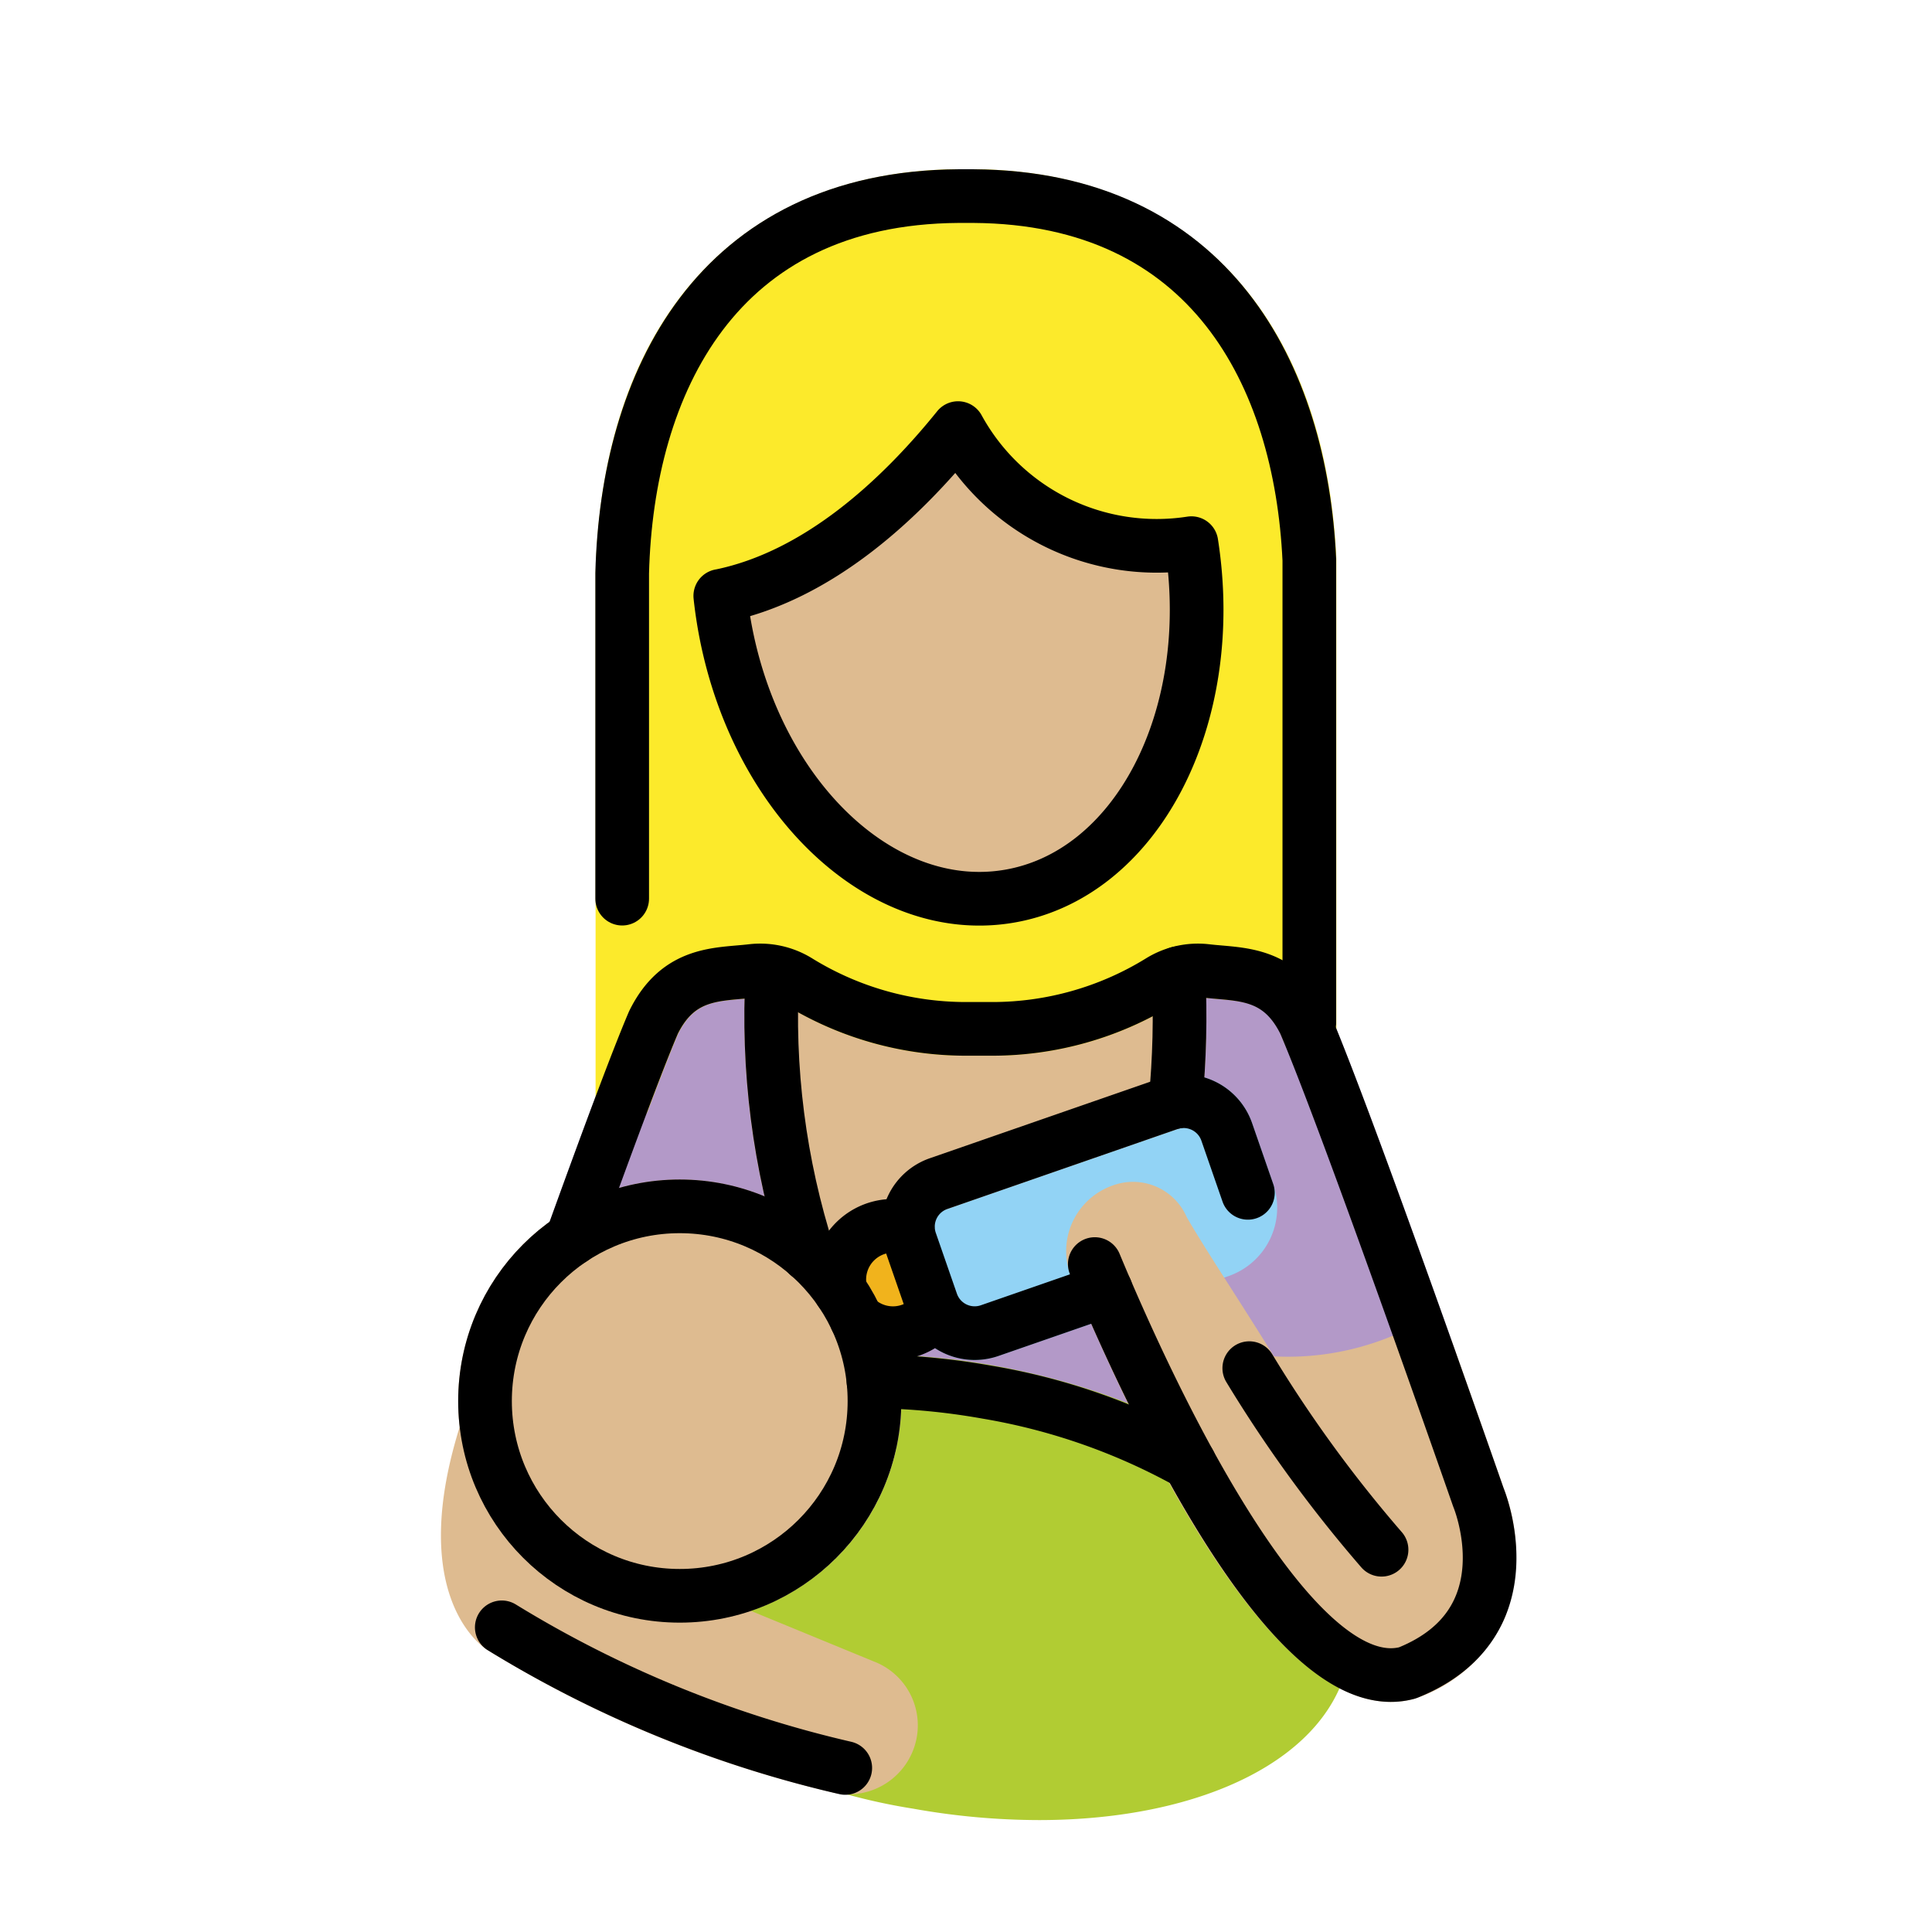 <svg xmlns="http://www.w3.org/2000/svg" viewBox="0 0 72 72"><path fill="#B399C8" d="M41.009 54.004H28.746a.997.997 0 01-.676-.264l-7.43-6.834a1 1 0 01-.264-1.076c1.477-4.095 2.504-6.824 3.054-8.111a4.274 4.274 0 014.018-2.485c.156-.013.31-.026.46-.045.822-.092 1.65.092 2.354.524a10.728 10.728 0 005.717 1.63h.996a11.183 11.183 0 005.738-1.631 3.712 3.712 0 012.354-.523c.15.019.305.032.46.045 1.7-.06 3.27.899 3.996 2.437 1.014 2.368 3.12 8.196 4.712 12.678a1 1 0 01-.757 1.317l-12.283 2.32a.985.985 0 01-.186.018z"/><path fill="#B1CC33" d="M36.978 50.883a27.035 27.035 0 00-3.568-.388 8.242 8.242 0 01-12.424 8.71 9.393 9.393 0 003.245 4.135 22.645 22.645 0 009.801 4.064c1.547.279 3.115.421 4.686.425 6.14 0 10.884-2.328 11.549-6.053.825-4.633-5.013-9.417-13.29-10.893z"/><path fill="#92D3F5" d="M36.323 50.684a2.701 2.701 0 01-2.55-1.812l-.79-2.275a2.7 2.7 0 011.663-3.431l8.583-2.98a2.697 2.697 0 013.43 1.662l.79 2.277a2.698 2.698 0 01-1.662 3.43l-8.583 2.98c-.283.099-.58.149-.88.149z"/><circle cx="33.278" cy="47.683" r="2" fill="#F1B31C"/><g fill="#debb90"><path d="M25.332 60.47a8.257 8.257 0 118.257-8.256 8.266 8.266 0 01-8.257 8.257zM56.04 55.47s-.843-2.414-1.943-5.508a.95.95 0 00-.053-.088.931.931 0 00-.036-.099c-.018-.029-.047-.045-.067-.072a.969.969 0 00-.453-.333.966.966 0 00-.573-.03.95.95 0 00-.095.014.922.922 0 00-.089.054.95.95 0 00-.098.035 10.171 10.171 0 01-5.156 1.105c-1.247-2.023-2.547-3.968-3.25-5.187a2.182 2.182 0 00-2.727-1.193 2.592 2.592 0 00-1.567 3.456c3.069 7.354 7.545 15.802 11.905 15.802.295 0 .59-.04.874-.117.018-.005.031-.019.05-.025.02-.007.04-.004.06-.012a5.582 5.582 0 003.27-3.012 6.849 6.849 0 00-.053-4.79z"/><path d="M32.612 61.937l-8.995-3.7c-.018-.007-.038-.004-.056-.01-.013-.005-.023-.016-.036-.02a6.273 6.273 0 01-4.385-5.086.931.931 0 00-.042-.119.991.991 0 00-.079-.222.98.98 0 00-.123-.158.681.681 0 00-.347-.259.903.903 0 00-.088-.05c-.006-.002-.013 0-.02-.002a.957.957 0 00-.238-.027.998.998 0 00-.164-.008c-.011.002-.021-.003-.032-.001a.936.936 0 00-.148.053.997.997 0 00-.188.067 2.523 2.523 0 00-.292.244c-.045.062-.084.13-.114.201a.948.948 0 00-.065.115l-.014.05-.003.01c-2.025 6.291.658 8.263.95 8.454a43.29 43.29 0 0012.85 5.318 2.578 2.578 0 003.098-1.706 2.549 2.549 0 00-1.469-3.145zM26.843 22.207c.027.255.061.51.101.767 1.02 6.52 5.755 11.194 10.576 10.44s7.9-6.652 6.88-13.172a8.44 8.44 0 01-8.696-4.288c-2.131 2.642-5.194 5.506-8.852 6.253M35.302 45.055l8.581-2.979a.711.711 0 01.107-.028c.027-.005.048-.023.074-.03.123-.036.239-.092.342-.167a.976.976 0 00.15-.147.962.962 0 00.098-.128.973.973 0 00.08-.184.94.94 0 00.049-.171c.003-.021.015-.038.017-.059.16-1.647.2-3.303.12-4.956a.604.604 0 01-.037-.216.896.896 0 00-.045-.086 1.106 1.106 0 00-.21-.326.995.995 0 00-.132-.11.985.985 0 00-.174-.103 1.125 1.125 0 00-.37-.085c-.031 0-.06-.015-.09-.013a.937.937 0 00-.102.027.968.968 0 00-.113.008 3.801 3.801 0 00-.934.41 11.183 11.183 0 01-5.738 1.63h-.996a10.728 10.728 0 01-5.717-1.63 3.71 3.71 0 00-1.292-.49.981.981 0 00-1.072.59c-.008.015-.012.032-.02.048a.942.942 0 00-.066.171c-.005.026.004.05.002.077a.872.872 0 00-.026.1 29.694 29.694 0 001.406 10.922l6.108-2.075z"/></g><g><path fill="#fcea2b" d="M49.803 20.823c-.419-9.035-5.466-14.462-13.507-14.516h-.58c-8.228.055-13.283 5.673-13.52 15.055v19.71c0 .006.003.012.004.018a.977.977 0 00.047.233c.008.05.02.1.035.149.03.055.065.107.104.155.033.057.07.11.113.159.039.03.08.057.122.082a.98.98 0 00.207.129c.006.002.01.008.015.01a.945.945 0 00.802-.054.981.981 0 00.2-.135.97.97 0 00.084-.078.981.981 0 00.146-.216c.014-.028.034-.052.046-.082.003-.006.008-.011.01-.018.5-1.324.885-2.307 1.125-2.872.573-1.169 1.29-1.23 2.373-1.325.178-.016.353-.03.523-.05a1.67 1.67 0 011.077.244 12.77 12.77 0 006.78 1.922h.953c2.402.007 4.758-.66 6.801-1.923.321-.2.7-.287 1.076-.244.171.02.346.035.524.05 1.084.095 1.8.157 2.35 1.274l.165.398.004.004a1 1 0 00.218.326c.008.008.02.011.028.019.183.17.422.266.672.27l.004.002c.126-.026.253-.051.38-.075l.004-.003a.997.997 0 00.324-.217.903.903 0 00.058-.085.99.99 0 00.156-.234c.05-.12.077-.25.077-.382l.001-.004V20.823zM37.52 33.413c-4.82.755-9.556-3.92-10.576-10.44-.04-.256-.074-.511-.101-.766h.009c3.658-.747 6.72-3.61 8.852-6.253a8.44 8.44 0 008.696 4.288c1.02 6.52-2.06 12.418-6.88 13.172z"/></g><g fill="none" stroke="#000" stroke-linecap="round" stroke-linejoin="round" stroke-width="2"><path d="M26.843 22.207c.027.255.061.51.101.767 1.02 6.52 5.755 11.194 10.576 10.44s7.9-6.652 6.88-13.172a8.44 8.44 0 01-8.696-4.288c-2.131 2.642-5.194 5.506-8.852 6.253"/><path d="M48.795 38.111V20.87c-.32-6.908-3.699-13.503-12.508-13.562h-.574c-9.018.06-12.346 6.971-12.526 14.055V33.49M43.805 41.066c.154-1.595.193-3.2.116-4.8M28.785 36.265c-.2 3.557.255 7.12 1.345 10.512"/><path d="M21.315 46.17c1.233-3.416 2.414-6.607 3.035-8.059.943-1.923 2.432-1.78 3.676-1.928a2.682 2.682 0 011.715.383A11.902 11.902 0 0036 38.343h.975c2.21 0 4.378-.615 6.259-1.777a2.682 2.682 0 011.714-.383c1.245.148 2.733.005 3.677 1.928 1.65 3.86 6.47 17.689 6.47 17.689s1.965 4.68-2.62 6.533l-.025.01c-4.398 1.191-9.874-10.963-11.65-15.235"/><circle cx="25.332" cy="52.214" r="7.257"/><path d="M18.7 60.646a42.85 42.85 0 0012.8 5.24M41.214 48.084l-4.338 1.506a1.7 1.7 0 01-2.158-1.046l-.79-2.276a1.7 1.7 0 011.046-2.157l8.583-2.98a1.7 1.7 0 012.158 1.046l.79 2.276M32.552 51.48c1.425.017 2.847.153 4.25.405a23.532 23.532 0 017.526 2.641M46.557 50.987a49.605 49.605 0 004.929 6.767M31.326 48.122a2.002 2.002 0 012.512-2.36M34.88 48.881a2 2 0 01-2.972.26"/></g></svg>
